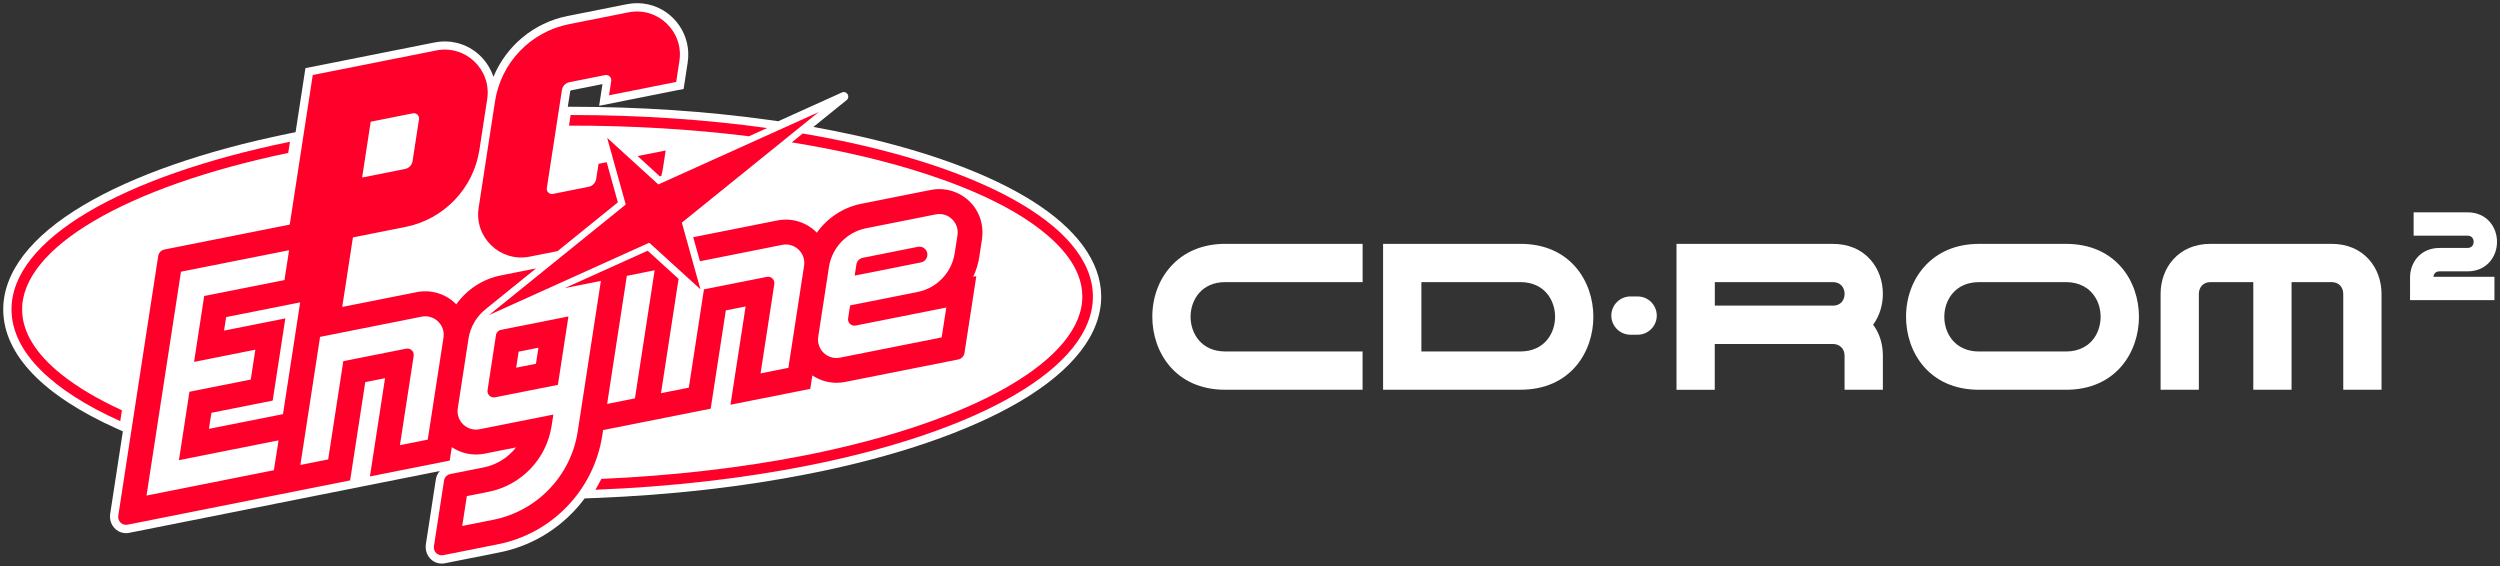 <?xml version="1.0" encoding="UTF-8" standalone="no"?>
<!-- Created by ERK -->

<svg
   version="1.1"
   id="Layer_1"
   x="0px"
   y="0px"
   viewBox="0 0 8473.485 1920"
   xml:space="preserve"
   sodipodi:docname="pcenginecd-w.svg"
   width="8473.485"
   height="1920"
   inkscape:version="1.3.2 (091e20e, 2023-11-25, custom)"
   xmlns:inkscape="http://www.inkscape.org/namespaces/inkscape"
   xmlns:sodipodi="http://sodipodi.sourceforge.net/DTD/sodipodi-0.dtd"
   xmlns="http://www.w3.org/2000/svg"
   xmlns:svg="http://www.w3.org/2000/svg"><rect x="0" y="0" width="8473.485" height="1920" fill="#333333" stroke="none"/><defs
   id="defs27">
	
	

		
		
		
		
		
		
		
	
		
		
	
			
			
		
			
			
		
			
			
		
			
			
		
			
			
		
			
			
			
			
			
			
			
		
			
			
		
			
			
		
				
			
				
				
			
				
				
				
			
				
			</defs><sodipodi:namedview
   id="namedview27"
   pagecolor="#ffffff"
   bordercolor="#000000"
   borderopacity="0.25"
   inkscape:showpageshadow="2"
   inkscape:pageopacity="0.0"
   inkscape:pagecheckerboard="true"
   inkscape:deskcolor="#d1d1d1"
   inkscape:zoom="0.19109899"
   inkscape:cx="4845.6561"
   inkscape:cy="1268.9758"
   inkscape:window-width="2560"
   inkscape:window-height="1351"
   inkscape:window-x="-9"
   inkscape:window-y="-9"
   inkscape:window-maximized="1"
   inkscape:current-layer="Layer_1" />
<style
   type="text/css"
   id="style1">
	.st0{fill:#FF002B;}
	.st1{fill:#FFFFFF;}
	.st2{fill:#C8C6B9;}
	.st3{fill:#F7F4E6;}
	.st4{fill:#080B19;}
</style>
<g
   id="g27"
   style="display:inline;fill:#ffffff"
   inkscape:label="CD-ROM2"
   transform="matrix(1.192,0,0,1.192,3896.455,-498.547)"><path
     class="st1"
     d="M 215.1,1526.5 C 72.6,1526.5 7.7,1418.9 7.7,1319 c 0,-54.2 18.4,-104.8 51.9,-142.4 37.8,-42.5 91.6,-65 155.6,-65 h 390.5 v 108.8 H 215.1 c -67.7,0 -98.6,51.1 -98.6,98.6 0,47.5 30.8,98.6 98.6,98.6 h 390.5 v 108.8 H 215.1 Z"
     id="path11"
     inkscape:label="C"
     style="fill:#ffffff" /><path
     class="st1"
     d="m 663.9,1526.5 v -414.9 h 390.5 c 142.5,0 207.4,107.5 207.4,207.4 0,99.9 -64.9,207.4 -207.4,207.4 v 0 H 663.9 Z m 390.5,-108.9 c 67.7,0 98.6,-51.1 98.6,-98.6 0,-47.5 -30.8,-98.6 -98.6,-98.6 H 772.8 v 197.2 z"
     id="path13"
     inkscape:label="D"
     style="fill:#ffffff" /><path
     class="st1"
     d="m 2358.3,1526.5 c -142.5,0 -207.4,-107.5 -207.4,-207.4 0,-54.2 18.4,-104.8 51.9,-142.4 37.8,-42.5 91.6,-65 155.6,-65 h 247.4 c 142.5,0 207.4,107.5 207.4,207.4 0,99.9 -64.9,207.4 -207.4,207.4 z m 0,-306 c -67.7,0 -98.6,51.1 -98.6,98.6 0,47.5 30.8,98.6 98.6,98.6 h 247.4 c 37.7,0 67.8,-16.2 84.8,-45.8 18.2,-31.6 18.2,-74.1 0,-105.7 -17,-29.5 -47.2,-45.8 -84.8,-45.8 h -247.4 z"
     id="path15"
     inkscape:label="O"
     style="fill:#ffffff" /><path
     class="st1"
     d="m 1367.3,1370 c -30,0 -54.4,-24.4 -54.4,-54.4 0,-30 24.4,-54.4 54.4,-54.4 h 20.4 c 30,0 54.4,24.4 54.4,54.4 0,30 -24.4,54.4 -54.4,54.4 z"
     id="path17"
     inkscape:label="dot"
     style="fill:#ffffff" /><path
     class="st1"
     d="m 1976.1,1526.5 v -96.8 c 0,-10.5 -3.6,-19.1 -10.3,-25.1 -6.1,-5.4 -14.3,-8.3 -23.2,-8.3 H 1607 v 130.3 h -108.8 v -414.9 h 444.5 c 43.8,0 80.7,15.4 106.7,44.6 23,25.8 35.6,60.5 35.6,97.7 0,32.2 -9.8,63 -27.7,87.6 18.1,24 27.7,54.3 27.7,88.1 v 96.8 z m -33.4,-239.1 c 23.1,0 33.5,-16.8 33.5,-33.5 0,-8.9 -3,-17.1 -8.3,-23.2 -6,-6.7 -14.7,-10.3 -25.1,-10.3 h -335.6 v 66.9 h 335.5 z"
     id="path19"
     inkscape:label="R"
     style="fill:#ffffff" /><path
     class="st1"
     d="m 3394.1,1526.5 v -272.6 c 0,-8.9 -3,-17.1 -8.3,-23.2 -6,-6.7 -14.7,-10.3 -25.1,-10.3 h -113.6 v 306 h -108.8 v -306 H 3017 c -23.1,0 -33.5,16.8 -33.5,33.5 v 272.6 h -108.8 v -272.6 c 0,-37.1 12.6,-71.8 35.6,-97.7 26,-29.2 62.9,-44.6 106.7,-44.6 h 343.6 c 43.8,0 80.7,15.4 106.7,44.6 23,25.8 35.6,60.5 35.6,97.7 v 272.6 z"
     id="path21"
     inkscape:label="M"
     style="fill:#ffffff" /><path
     class="st1"
     d="m 3584,1271.5 v -64.3 c 0,-41.7 28.8,-83.9 83.9,-83.9 h 79.5 c 12.1,0 17.5,-8.8 17.5,-17.5 0,-8.7 -5.4,-17.5 -17.5,-17.5 H 3594.2 V 1022 h 153.2 c 55.1,0 83.9,42.2 83.9,83.9 0,41.7 -28.8,83.9 -83.9,83.9 h -79.5 c -11.2,0 -16.7,7.5 -17.5,15.5 H 3824 v 66.3 h -240 z"
     id="path23"
     inkscape:label="2"
     style="display:inline;fill:#ffffff" /></g><g
   id="g3-0"
   transform="matrix(0.975,0,0,0.975,-273.332,-14.542)"
   inkscape:label="PC_Engine"
   style="display:inline"><path
     class="st0"
     d="m 4108.4,1042.722 c -1.6,-118 -84.8,-232.2 -240.8,-330 -145.4,-91.2 -354.5,-169.1 -604.9,-225.4 -49.9,-11.2 -101.8,-21.6 -154.8,-31.1 l 4.8,-3.9 v 0 l 110.7,-89.4 c 14.3,-11.6 0.5,-34.2 -16.4,-26.5 l -112.3,50.7 -108.7,49.2 -34.7,-4.8 c -217.6,-30.2 -448.9,-45.5 -687.2,-45.5 h -9.9 l 8.3,-53.5 c 0.3,-1.8 1.7,-3.3 3.5,-3.7 l 108.7,-21.6 -11.6,75.4 293.7,-58.5 14.2,-92.6 c 14.2,-92.4 -46,-180.9 -137.1,-201.3 -24.3,-5.5 -49.1,-5.7 -74,-0.8 l -207,41.2 c -117.1,23.3 -213,104.3 -257.3,211.5 -19.1,-58.1 -67.3,-104.7 -130.3,-118.9 -24.3,-5.5 -49.1,-5.8 -74,-0.8 l -449.2,89.4 -34.2,222.5 -25.4,5.2 c -292.7,60 -538.8,145.9 -711.6,248.4 -184.5,109.2 -281,235.8 -279.3,365.9 2.1,154 138.7,296.3 395,411.3 l 20.8,9.3 -44.1,287.1 c -4.4,28.7 12.6,57.3 40.7,64.8 8.5,2.3 17.1,2.6 25.7,0.8 l 1079.5,-214.8 c -7.2,8 -12,18 -13.7,28.9 l -34.8,226.1 c -4.4,28.7 12.6,57.3 40.7,64.8 8.5,2.3 17.1,2.6 25.7,0.8 l 190.4,-37.9 c 120.6,-24 224.8,-92.6 295.2,-187.5 l 38.7,-1.5 c 263.1,-10.3 513.6,-38.9 744.8,-84.8 298.5,-59.4 549.7,-145.5 726.7,-248.9 188.5,-110.1 287.2,-238 285.5,-369.6 z"
     id="path3-8"
     style="display:inline;fill:#ffffff;fill-opacity:1;stroke:none"
     inkscape:label="Outline" /><g
     id="g12-2"
     style="display:inline;fill:#ff002b;fill-opacity:1;stroke:none"
     inkscape:label="PC_Engine"
     transform="translate(280.5,14.922)">
		
		<polygon
   class="st1"
   points="2175.1,711 1699.6,1095.3 2256.8,843.7 2434.7,1005.6 2370.1,773.9 2845.6,389.7 2288.4,641.2 2110.6,479.3 "
   id="polygon4"
   style="display:inline;fill:#ff002b;fill-opacity:1;stroke:none"
   inkscape:label="Star" />
		<path
   class="st1"
   d="m 2294,613.4 5,-2.3 c 2.3,-9.3 4.3,-18.8 5.8,-28.4 l 9.1,-59.6 -97.6,19.4 z"
   id="path4-7"
   style="display:inline;fill:#ff002b;fill-opacity:1;stroke:none"
   inkscape:label="C2" /><path
   class="st1"
   d="m 1841,892.2 97.1,-19.3 209.6,-169.5 -38.9,-139.6 -28.3,5.7 -8.1,52.3 c -2.1,13.8 -12.6,24.9 -26.3,27.5 l -124,24.8 c -12.2,2.4 -23.2,-8.1 -21.3,-20.3 l 52.4,-340.6 c 2.1,-13.8 12.6,-24.9 26.3,-27.5 L 2103.4,261 c 12.2,-2.4 23.2,8.1 21.3,20.3 l -7.7,50 233.5,-46.4 11.1,-72.6 c 15.8,-102.6 -75.2,-189.7 -177,-169.4 l -207,41.2 c -133.5,26.5 -236.2,133.8 -256.9,268.4 l -57,370.4 c -15.6,102.4 75.3,189.5 177.3,169.3 z"
   id="path5-6"
   style="display:inline;fill:#ff002b;fill-opacity:1;stroke:none"
   inkscape:label="C1" />
		<path
   class="st1"
   d="M 214,1302 C 123.9,1230 77.7,1154.7 76.7,1078 73.8,862.7 435.7,649.8 1001.8,531.6 l 6,-38.8 c -580,118.8 -971.2,338.9 -967.9,585.7 2,146.4 142.4,279.7 378,385.5 l 5.8,-37.7 C 339.8,1387.9 269.6,1346.3 214,1302 Z"
   id="path6-1"
   style="display:inline;fill:#ff002b;fill-opacity:1;stroke:none"
   inkscape:label="Oval1" />
		<path
   class="st1"
   d="m 1983.5,399.8 -5.7,36.9 c 217.3,-0.3 428.3,12.4 625.6,37 l 63.3,-28.6 c -210.5,-29.3 -441.1,-45.3 -683.2,-45.3 z"
   id="path7-4"
   style="display:inline;fill:#ff002b;fill-opacity:1;stroke:none"
   inkscape:label="Oval2" />
		<path
   class="st1"
   d="m 2790.3,464.1 -38.1,30.8 c 174.6,28.2 336.2,66.4 478.6,113.7 169.3,56.3 302,122.2 394.2,196 90.1,72 136.3,147.3 137.3,224 3,219.6 -373.7,436.9 -959.7,553.5 -219.4,43.6 -462.9,71.8 -712.4,82.7 -6.4,12.9 -13.2,25.5 -20.7,37.7 266.3,-10.4 516.9,-39.9 740.2,-84.3 591.8,-117.7 992.6,-340.2 989.4,-590.1 -3.4,-250.3 -411.9,-462.4 -1008.8,-564 z"
   id="path8-2"
   style="display:inline;fill:#ff002b;fill-opacity:1;stroke:none"
   inkscape:label="Oval3" />
		<path
   class="st1"
   d="m 3190.8,858 -191.9,38.2 c -11.3,2.3 -20.1,11.4 -21.9,22.9 l -6,38.9 230.5,-45.8 c 11.3,-2.3 20.1,-11.4 21.9,-22.9 v 0 c 3,-18.9 -13.8,-35 -32.6,-31.3 z"
   id="path9-3"
   style="display:inline;fill:#ff002b;fill-opacity:1;stroke:none"
   inkscape:label="e" /><path
   class="st1"
   d="m 1724.1,1164.7 -29.4,191.5 c -2.3,15.1 11,27.9 26,25 l 218.6,-43.4 36.6,-237.8 -234.3,46.6 c -9.1,1.7 -16.1,8.9 -17.5,18.1 z m 78.7,57.7 68.8,-13.7 -8.6,55.8 -68.8,13.7 z"
   id="path10"
   style="display:inline;fill:#ff002b;fill-opacity:1;stroke:none"
   inkscape:label="g" /><path
   class="st1"
   d="m 3390.7,725 c -34.5,-52 -96,-76.5 -155.1,-64.7 l -241.4,48 c -63.7,12.7 -118.6,49.6 -154.8,100.6 -1.2,-1.2 -2.4,-2.5 -3.6,-3.7 -35.5,-33.9 -85.3,-48.4 -133.4,-38.9 l -292.7,58.3 23.3,83.6 286.3,-57 c 43.5,-8.6 82.5,28.6 75.8,72.6 l -54.6,354.9 -96.7,19.3 47.8,-310.5 c 2.3,-15.1 -11,-27.9 -26,-25 l -218.6,43.5 -52.6,341.6 -96.7,19.3 61.1,-397.5 -107.4,-97.8 -288.3,130.1 28.9,-5.8 96.7,-19.3 v 0 l -80.5,523.5 c -23.7,153.9 -141.1,276.6 -293.8,306.9 l -107.7,21.5 16,-103.8 75.5,-15 c 113.9,-22.7 201.6,-114.2 219.2,-229.1 l 6.1,-39.4 -256.5,51 c -43.5,8.6 -82.5,-28.6 -75.8,-72.6 l 37.3,-242.2 c 6.7,-43.1 30,-80.5 63.4,-105.6 l 0.1,-0.2 171.3,-138.5 -122.5,24.4 c -63.7,12.7 -118.6,49.6 -154.8,100.6 -1.2,-1.2 -2.4,-2.5 -3.6,-3.7 -35.5,-33.9 -85.3,-48.4 -133.4,-38.9 l -259.5,51.6 7.3,-47 29.9,-194.8 182.9,-36.4 c 133.5,-26.5 236.2,-133.8 256.9,-268.4 l 27,-175.7 c 15.8,-102.6 -75.2,-189.7 -177,-169.4 l -429.4,85.4 -80,520 -435.5,86.6 c -11.3,2.3 -20.1,11.3 -21.8,22.8 L 411,1792.8 c -2.9,18.9 13.8,34.9 32.5,31.1 l 584.6,-116.3 v 0 l 188.9,-37.6 52.6,-341.6 68.8,-13.7 -52.6,341.6 277.4,-55.2 7.2,-46.7 c 33,22.2 73.8,30.6 113.3,22.8 l 110.1,-21.9 c -27.4,35.2 -67.1,60.5 -112.6,69.6 l -116,23.1 c -11.3,2.3 -20.1,11.3 -21.8,22.8 l -35.1,228 c -2.9,18.9 13.8,34.9 32.5,31.1 l 190.4,-37.9 c 188.4,-37.5 333.2,-188.8 362.4,-378.6 l 2.8,-18.3 187,-37.2 v 0 l 187,-37.2 52.6,-341.6 68.8,-13.7 -52.6,341.6 277.4,-55.2 7.2,-46.7 c 33,22.2 73.8,30.6 113.3,22.8 l 393.8,-78.3 c 11.3,-2.3 20.1,-11.3 21.8,-22.8 l 41.1,-266.8 -10.9,2.2 c 10.2,-21.5 17.5,-44.6 21.2,-68.9 l 9.1,-59.7 c 6,-37.8 -1.4,-76.8 -22.5,-108.6 z M 1288.5,423.1 1435.2,393.9 c 12.2,-2.4 23.2,8.1 21.3,20.3 L 1434,560 c -2.1,13.8 -12.6,24.9 -26.3,27.5 l -149,29.6 z m -336.6,1211.5 -42,8.4 -49.3,9.8 -275.4,54.8 -76,15.1 119.8,-778.2 32,-6.4 236.6,-47 107.2,-21.3 -16,103.8 -30.9,6.2 -248.2,49.2 -35.2,229.1 116.2,-23.2 20.8,-4.2 76,-15.1 -16,103.8 -40.8,8.2 -56.1,11.1 -116.2,23.2 -36.5,237.8 254.6,-50.7 14.1,-2.8 77.6,-15.4 z m -225.7,-143.8 8.6,-55.8 213,-42.4 43.9,-285.7 -213,42.4 7.3,-47 177,-35.2 80.3,-16 -11.4,74.5 -48.3,314.1 z m 760.6,37.5 -96.7,19.3 47.8,-310.5 c 2.3,-15.1 -11,-27.9 -26,-25 l -218.6,43.4 -52.6,341.6 -96.7,19.3 68.5,-445.3 353.3,-70.3 c 43.5,-8.6 82.5,28.6 75.8,72.6 z m 720.3,-143.4 -96.7,19.3 68.5,-445.3 96.7,-19.3 z m 1121.2,-567.2 -9.6,62.4 c -10.4,67.7 -62,121.6 -129.3,135 l -234.3,46.6 -7,45 c -2.3,15.1 11,27.9 26,25 l 218.6,-43.4 43.2,-8.6 53.5,-10.6 -16,103.8 -18.3,3.7 -335.1,66.7 c -43.5,8.6 -82.5,-28.6 -75.8,-72.6 l 37.3,-242.3 c 10.4,-67.7 62,-121.6 129.3,-135 l 241.4,-48 c 43.9,-9 82.9,28.3 76.1,72.3 z"
   id="path11-2"
   style="display:inline;fill:#ff002b;fill-opacity:1;stroke:none"
   inkscape:label="P_Engine" />
	</g></g>
</svg>
